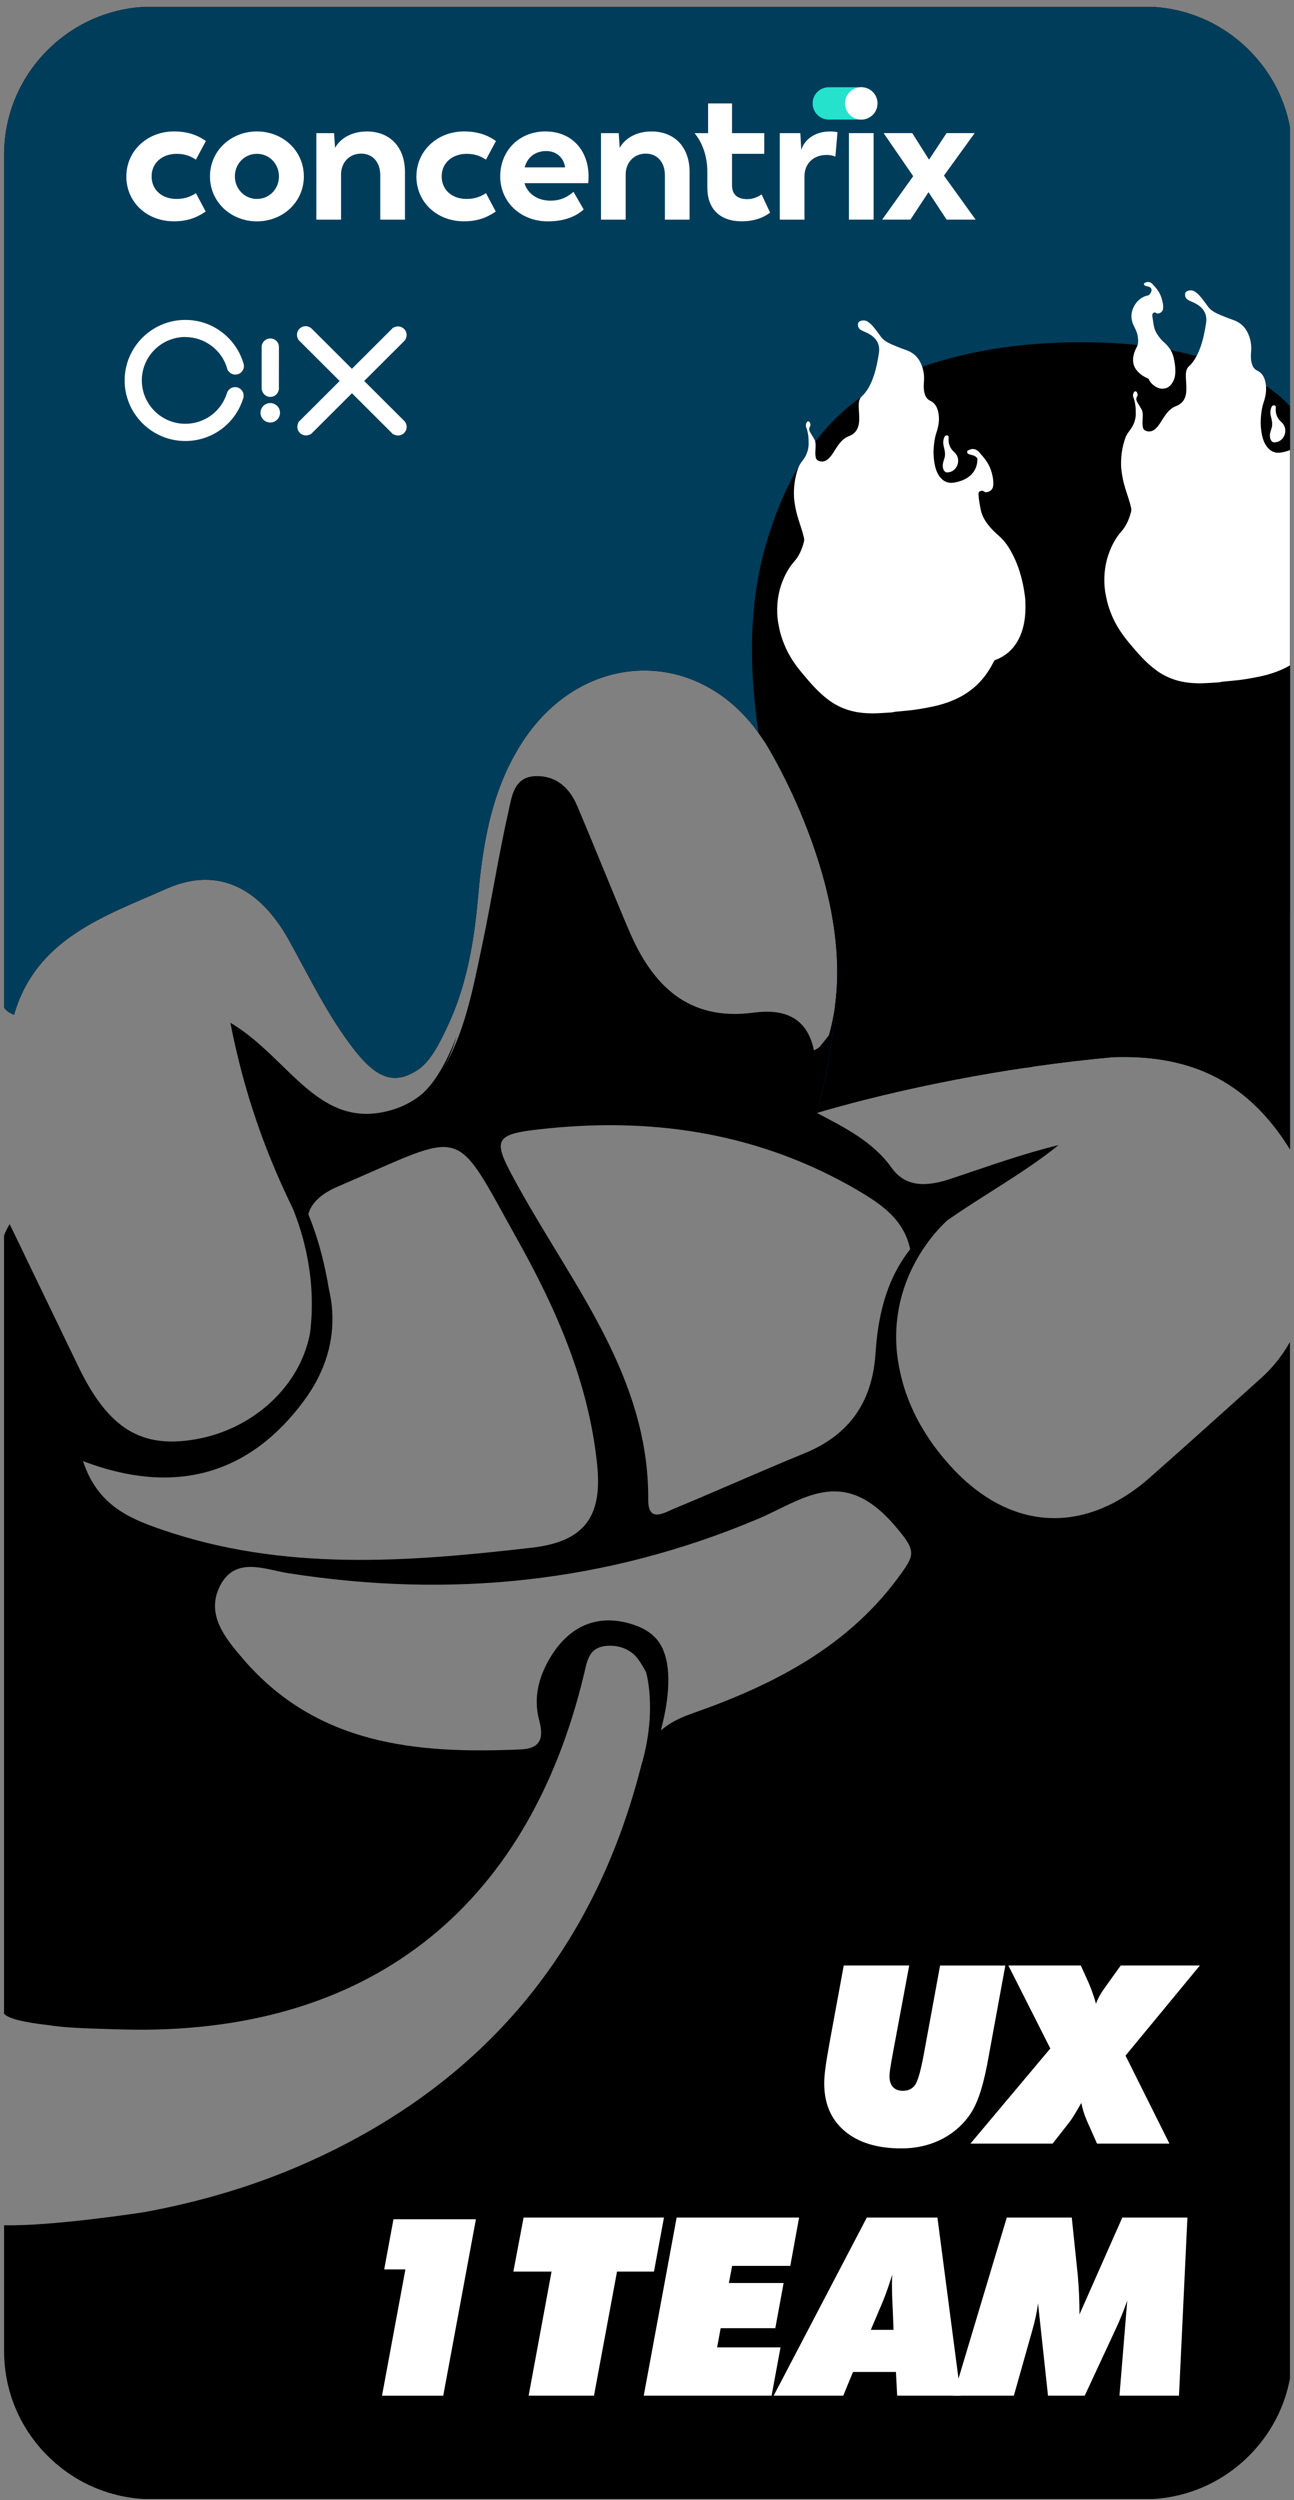 <svg width="160" height="309" viewBox="0 0 160 309" fill="none" xmlns="http://www.w3.org/2000/svg">
<rect x="0" y="0" width="160" height="309" fill="#808080" stroke="none"/>
<g clip-path="url(#clip0_21_9725)">
<path d="M141.435 0.82H18.883C13.974 0.82 9.361 2.726 5.888 6.189C2.416 9.653 0.505 14.254 0.505 19.151V124.508C0.717 124.868 1.093 125.183 1.74 125.419C4.466 115.956 13.011 113.207 20.607 109.837C26.939 107.029 32.124 109.778 35.661 116.099C37.725 119.788 39.563 123.572 41.933 127.134C45.544 132.558 48.053 134.701 51.752 132.164C53.323 131.09 54.419 128.755 55.205 127.124C56.666 124.094 57.58 120.961 58.193 117.749C58.637 115.404 58.924 113.02 59.136 110.606C59.615 105.201 60.48 99.738 62.855 94.806C63.389 93.703 63.986 92.634 64.658 91.609C72.205 80.126 86.721 79.938 94.223 91.225C94.371 91.447 94.519 91.668 94.672 91.89C94.672 91.89 107.109 111.675 102.491 127.961L101.34 129.405C101.133 129.558 100.905 129.701 100.639 129.824C99.799 125.695 96.905 124.666 93.195 125.158C85.086 126.247 80.66 121.779 77.781 115.025C75.593 109.896 73.538 104.709 71.355 99.575C70.422 97.373 68.762 95.861 66.253 95.925C63.547 95.994 63.29 98.413 62.875 100.265C61.615 105.852 60.746 111.517 59.556 117.118C58.499 122.109 57.427 127.907 54.642 132.316C55.407 131.07 56.01 129.641 56.464 128.085C55.358 130.952 53.97 133.583 52.271 135.134C52.256 135.149 52.236 135.169 52.221 135.179C51.189 136.046 49.989 136.711 48.606 137.139C39.419 139.967 35.853 130.765 28.485 126.405C29.986 134.105 32.238 140.785 35.113 147.056C35.113 147.056 35.113 147.056 35.113 147.061C35.458 147.82 35.819 148.569 36.184 149.318C37.419 152.303 39.178 157.978 38.338 164.747C37.138 171.295 31.334 176.65 24.192 177.891C17.436 179.068 13.376 176.551 9.682 168.885C6.921 163.166 4.16 157.446 1.196 151.298C0.895 151.781 0.668 152.249 0.5 152.702V248.886C1.063 249.556 3.335 250 5.933 250.29C7.755 250.591 10.141 250.694 13.272 250.783C14.448 250.822 15.208 250.837 15.208 250.837C45.173 251.62 65.211 236.191 72.224 206.873C72.6 205.297 72.807 203.711 74.778 203.45C76.447 203.233 78.018 203.824 78.951 205.134C79.287 205.607 79.584 206.105 79.875 206.652C79.875 206.652 81.248 211.056 79.44 217.716C79.356 217.987 79.272 218.268 79.198 218.564C73.38 241.122 59.818 257.399 38.417 267.084C31.769 270.095 24.889 272.119 17.851 273.41C17.372 273.484 6.377 275.179 0.505 275.031V290.574C0.505 295.471 2.416 300.072 5.888 303.535C9.361 306.999 13.974 308.905 18.883 308.905H141.435C146.344 308.905 150.957 306.999 154.429 303.535C157.902 300.072 159.813 295.471 159.813 290.574V165.284C158.87 167.112 157.586 168.851 155.857 170.398C151.338 174.452 146.794 178.551 142.205 182.601C134.002 189.843 124.716 189.227 117.392 181.054C113.52 176.733 111.445 172.102 110.907 167.211C109.894 157.087 116.942 150.998 117.165 150.81C121.679 147.648 126.564 145.012 130.895 141.529C126.331 142.637 122.005 144.219 117.634 145.672C114.986 146.554 112.132 146.973 110.265 144.362C107.929 141.09 104.526 139.415 100.984 137.538C104.861 136.391 114.483 133.76 127.018 131.917C126.959 131.937 126.904 131.957 126.845 131.977C127.191 131.912 127.532 131.853 127.877 131.789C130.984 131.346 134.268 130.952 137.676 130.641C146.226 130.385 154.01 132.784 159.818 142.539V19.146C159.818 14.249 157.907 9.648 154.434 6.185C150.962 2.721 146.349 0.815 141.44 0.815L141.435 0.82ZM10.269 180.591C21.53 184.882 30.781 182.315 37.567 173.147C40.002 169.861 41.148 166.383 41.104 162.841C41.104 162.841 41.104 162.831 41.104 162.816C41.089 161.644 40.936 160.461 40.659 159.279C40.249 156.796 39.489 153.352 38.116 150.066C38.56 148.554 39.849 147.475 41.835 146.628C57.975 139.721 55.866 138.701 64.1 153.431C68.871 161.969 72.807 171.014 73.835 181.005C74.467 187.148 72.56 190.503 65.799 191.286C50.369 193.069 35.063 194.237 20.009 189.059C15.92 187.655 12.052 186.015 10.264 180.591H10.269ZM111.48 194.409C105.099 203.42 95.739 208.213 85.728 211.726C84.014 212.327 82.715 212.977 81.707 213.894C82.532 210.775 83.159 206.76 82.023 203.991C82.023 203.991 82.023 203.986 82.023 203.982C81.451 202.553 80.32 201.474 78.344 200.814C74.022 199.365 70.412 200.888 68.031 204.878C66.604 207.267 65.932 209.859 66.663 212.593C67.241 214.746 66.92 216.11 64.396 216.224C51.53 216.785 39.182 215.697 30.035 205.016C27.847 202.464 25.412 199.543 27.205 196.011C29.082 192.311 32.762 193.986 35.671 194.444C55.624 197.572 74.941 195.626 93.62 187.774C99.231 185.414 104.111 181.034 110.561 188.473C113.248 191.572 113.134 192.079 111.48 194.414V194.409ZM106.116 147.16C109.05 148.874 111.791 150.781 112.542 154.407C109.568 158.18 108.561 162.644 108.255 167.294C107.859 173.245 105.059 177.339 99.483 179.62C94.099 181.822 88.79 184.207 83.416 186.438C82.122 186.975 80.132 188.271 80.152 185.355C80.24 170.29 70.97 159.082 64.204 146.884C60.741 140.642 60.647 140.174 67.918 139.45C81.421 138.11 94.272 140.218 106.116 147.15V147.16Z" fill="black"/>
<path d="M126.836 131.986C127.182 131.922 127.523 131.863 127.868 131.799C130.975 131.356 134.259 130.962 137.667 130.651C146.217 130.395 154.001 132.794 159.809 142.549V19.146C159.809 14.249 157.898 9.648 154.425 6.185C150.953 2.721 146.34 0.815 141.431 0.815H18.884C13.975 0.815 9.362 2.721 5.889 6.185C2.417 9.648 0.506 14.249 0.506 19.146V124.503C0.718 124.863 1.094 125.178 1.741 125.414C4.467 115.951 13.011 113.202 20.608 109.832C26.939 107.024 32.126 109.773 35.662 116.094C37.726 119.784 39.564 123.567 41.934 127.129C45.545 132.553 48.054 134.696 51.753 132.159C53.324 131.085 54.42 128.75 55.206 127.119C56.667 124.089 57.581 120.956 58.194 117.744C58.638 115.399 58.925 113.015 59.137 110.601C59.616 105.196 60.48 99.733 62.856 94.802C63.389 93.698 63.987 92.629 64.659 91.604C72.206 80.121 86.721 79.933 94.224 91.22C94.372 91.442 94.52 91.663 94.673 91.885C94.673 91.885 102.334 104.068 103.396 117.187C103.396 117.187 103.396 117.192 103.396 117.202C103.583 119.522 103.563 121.872 103.262 124.188C103 127.932 102.383 132.75 100.966 137.553C104.843 136.405 114.464 133.775 126.999 131.932C126.94 131.952 126.885 131.972 126.826 131.991L126.836 131.986Z" fill="#003D5B"/>
<path d="M104.327 242.925H112.422L110.432 253.605C110.229 254.689 110.106 255.413 110.057 255.778C110.007 256.142 109.982 256.428 109.982 256.625C109.982 257.197 110.126 257.64 110.412 257.95C110.699 258.261 111.109 258.418 111.642 258.418C112.304 258.418 112.808 258.177 113.148 257.689C113.489 257.202 113.84 255.975 114.205 254.014L116.24 242.93H124.306L122.058 255.187C121.747 256.783 121.406 258.083 121.041 259.098C120.675 260.113 120.241 260.956 119.737 261.626C118.804 262.877 117.618 263.842 116.186 264.522C114.754 265.202 113.178 265.537 111.459 265.537C108.476 265.537 106.135 264.823 104.446 263.394C102.757 261.966 101.912 260 101.912 257.492C101.912 256.98 101.962 256.34 102.065 255.576C102.164 254.807 102.342 253.733 102.594 252.349L104.327 242.935V242.925Z" fill="white"/>
<path d="M119.99 264.946L129.868 253.186L124.682 242.929H133.637L134.6 245.048C134.783 245.481 134.951 245.915 135.104 246.348C135.262 246.787 135.4 247.225 135.519 247.664C135.627 247.334 135.785 246.989 135.988 246.634C136.19 246.279 136.457 245.875 136.788 245.422L138.581 242.925H148.365L139.168 254.068L144.596 264.941H135.642L134.378 262.084C134.215 261.714 134.081 261.345 133.973 260.985C133.864 260.625 133.77 260.271 133.701 259.916C133.38 260.487 133.089 260.98 132.832 261.399C132.575 261.813 132.382 262.103 132.249 262.266L130.155 264.941H119.99V264.946Z" fill="white"/>
<path d="M47.234 296.101L50.129 280.489H47.506L48.652 274.291H58.846L54.806 296.101H47.234Z" fill="white"/>
<path d="M65.363 296.1L68.198 280.759H63.477L64.741 274.084H82.097L80.862 280.759H76.293L73.444 296.1H65.363Z" fill="white"/>
<path d="M79.597 296.1L83.666 274.084H98.805L97.718 280.055H90.527L90.122 282.173H96.893L95.866 287.755H89.109L88.67 290.129H96.508L95.406 296.1H79.592H79.597Z" fill="white"/>
<path d="M95.661 296.1L107.179 274.084H115.911L118.791 296.1H110.933L110.78 293.169H105.47L104.265 296.1H95.656H95.661ZM107.663 287.962H110.483L110.394 285.602C110.384 285.474 110.375 285.286 110.365 285.045C110.315 284.065 110.291 283.272 110.291 282.671C110.291 282.271 110.291 281.961 110.3 281.744C110.3 281.528 110.315 281.326 110.325 281.133C110.142 281.725 109.96 282.296 109.767 282.838C109.574 283.385 109.397 283.873 109.224 284.306L107.673 287.962H107.663Z" fill="white"/>
<path d="M117.883 296.1L124.486 274.084H132.522L133.263 281.212C133.332 281.976 133.386 282.754 133.421 283.557C133.456 284.36 133.475 285.193 133.475 286.055L138.77 274.084H146.821L145.778 296.1H138.419L139.382 284.341C139.19 284.892 138.977 285.464 138.74 286.055C138.503 286.646 138.241 287.252 137.95 287.873L134.122 296.1H129.583L128.349 284.671C128.279 285.242 128.176 285.823 128.047 286.415C127.919 287.006 127.761 287.617 127.578 288.247L125.36 296.1H117.883Z" fill="white"/>
<path d="M45.028 47.089L49.987 42.143L50.13 42L50.11 41.98C50.219 41.808 50.278 41.611 50.278 41.409C50.278 40.822 49.799 40.344 49.206 40.344C49.004 40.344 48.806 40.404 48.639 40.507L48.619 40.487L48.471 40.635L43.512 45.581L38.583 40.665C38.38 40.443 38.094 40.315 37.792 40.315C37.205 40.315 36.721 40.793 36.721 41.379C36.721 41.601 36.785 41.808 36.908 41.985L36.898 41.995L37.037 42.143L41.996 47.089L37.037 52.035L36.894 52.178L36.918 52.203C36.819 52.37 36.765 52.557 36.765 52.754C36.765 53.34 37.244 53.818 37.837 53.818C38.035 53.818 38.222 53.764 38.39 53.666L38.41 53.685L38.558 53.547L43.517 48.601L48.476 53.547L48.619 53.69L48.644 53.666C48.811 53.769 49.009 53.828 49.212 53.828C49.799 53.828 50.283 53.35 50.283 52.764C50.283 52.464 50.155 52.178 49.933 51.976L45.033 47.089H45.028Z" fill="white"/>
<path d="M33.418 49.817C32.756 49.817 32.213 50.354 32.213 51.019C32.213 51.684 32.751 52.221 33.418 52.221C34.085 52.221 34.623 51.684 34.623 51.019C34.623 50.354 34.085 49.817 33.418 49.817Z" fill="white"/>
<path d="M22.919 41.659C25.285 41.659 27.404 43.235 28.076 45.496C28.081 45.526 28.091 45.556 28.1 45.58V45.59L28.11 45.62L28.17 45.836L28.214 45.817C28.407 46.117 28.738 46.299 29.103 46.299C29.686 46.299 30.16 45.826 30.16 45.245C30.16 45.181 30.155 45.122 30.145 45.063L30.13 45.009C30.125 44.979 30.116 44.95 30.106 44.92L30.096 44.881C29.641 43.368 28.698 42.008 27.429 41.053C26.12 40.062 24.559 39.54 22.91 39.54C18.776 39.54 15.412 42.9 15.412 47.024C15.412 51.147 18.776 54.507 22.91 54.507C26.194 54.507 29.069 52.408 30.056 49.28L30.116 49.098H30.106C30.116 49.029 30.125 48.969 30.125 48.901C30.125 48.319 29.651 47.846 29.069 47.846C28.579 47.846 28.145 48.191 28.036 48.664C27.315 50.886 25.261 52.379 22.915 52.379C19.946 52.379 17.536 49.97 17.536 47.014C17.536 44.058 19.951 41.649 22.915 41.649L22.919 41.659Z" fill="white"/>
<path d="M33.422 49.058C33.941 49.058 34.371 48.689 34.464 48.201H34.484V47.999L34.489 42.955C34.489 42.935 34.489 42.915 34.489 42.895C34.489 42.309 34.01 41.831 33.422 41.831C32.904 41.831 32.469 42.201 32.375 42.688H32.355V42.891V47.999V48.201H32.385C32.479 48.689 32.909 49.058 33.422 49.058Z" fill="white"/>
<path d="M106.494 10.78H102.484C101.376 10.78 100.479 11.675 100.479 12.78C100.479 13.885 101.376 14.78 102.484 14.78H106.494C107.602 14.78 108.499 13.885 108.499 12.78C108.499 11.675 107.602 10.78 106.494 10.78Z" fill="#25E2CC"/>
<path d="M15.624 21.802C15.624 18.688 18.163 16.245 21.521 16.245C23.64 16.245 24.83 16.988 25.458 17.432L24.223 19.733C23.734 19.407 22.988 19.013 21.867 19.013C20.005 19.013 18.745 20.176 18.745 21.802C18.745 23.427 19.98 24.59 21.823 24.59C23.013 24.59 23.734 24.196 24.223 23.871L25.433 26.147C24.781 26.566 23.64 27.354 21.516 27.354C18.089 27.354 15.619 24.935 15.619 21.797L15.624 21.802Z" fill="white"/>
<path d="M25.963 21.802C25.963 18.639 28.551 16.245 31.766 16.245C34.981 16.245 37.57 18.639 37.57 21.802C37.57 24.964 34.981 27.359 31.766 27.359C28.551 27.359 25.963 24.964 25.963 21.802ZM34.493 21.802C34.493 20.27 33.327 19.013 31.766 19.013C30.206 19.013 29.04 20.27 29.04 21.802C29.04 23.334 30.23 24.59 31.766 24.59C33.302 24.59 34.493 23.358 34.493 21.802Z" fill="white"/>
<path d="M50.072 21.245V27.147H47.02V21.663C47.02 20.038 46.066 18.988 44.664 18.988C43.128 18.988 42.169 20.151 42.169 21.57V27.147H39.117V16.456H41.31L41.429 18.269C42.056 17.156 43.409 16.249 45.365 16.249C48.23 16.249 50.072 18.2 50.072 21.245Z" fill="white"/>
<path d="M51.489 21.802C51.489 18.688 54.028 16.245 57.386 16.245C59.505 16.245 60.696 16.988 61.323 17.432L60.088 19.733C59.599 19.407 58.853 19.013 57.732 19.013C55.87 19.013 54.611 20.176 54.611 21.802C54.611 23.427 55.846 24.59 57.688 24.59C58.878 24.59 59.599 24.196 60.088 23.871L61.298 26.147C60.646 26.566 59.505 27.354 57.382 27.354C53.954 27.354 51.484 24.935 51.484 21.797L51.489 21.802Z" fill="white"/>
<path d="M72.73 22.639H64.853C65.203 23.871 66.389 24.802 68.068 24.802C69.629 24.802 70.444 24.083 70.913 23.708L72.172 25.895C71.52 26.477 70.192 27.359 67.747 27.359C64.344 27.359 61.85 24.94 61.85 21.802C61.85 18.663 64.156 16.245 67.441 16.245C70.725 16.245 72.775 18.614 72.775 21.821C72.775 22.215 72.73 22.634 72.73 22.634V22.639ZM64.877 20.688H69.866C69.727 19.481 68.769 18.668 67.559 18.668C66.231 18.668 65.228 19.368 64.877 20.688Z" fill="white"/>
<path d="M85.265 21.245V27.147H82.213V21.663C82.213 20.038 81.26 18.988 79.857 18.988C78.321 18.988 77.363 20.151 77.363 21.57V27.147H74.311V16.456H76.504L76.622 18.269C77.249 17.156 78.603 16.249 80.558 16.249C83.423 16.249 85.265 18.2 85.265 21.245Z" fill="white"/>
<path d="M103.552 16.338L103.295 19.358C102.994 19.24 102.712 19.151 102.223 19.151C100.524 19.151 99.472 20.264 99.472 21.777V27.147H96.42V16.456H98.959L99.077 18.55C99.448 17.249 100.776 16.249 102.618 16.249C102.944 16.249 103.27 16.274 103.552 16.343V16.338Z" fill="white"/>
<path d="M104.967 16.454H108.019V27.145H104.967V16.454Z" fill="white"/>
<path d="M117.046 27.145L114.808 23.75L112.571 27.145H109.074L112.917 21.775L109.257 16.454H112.798L114.873 19.73L117.041 16.454H120.513L116.715 21.706L120.632 27.145H117.041H117.046Z" fill="white"/>
<path d="M94.171 24.032C93.89 24.195 93.307 24.614 92.398 24.614C91.302 24.614 90.512 24.151 90.512 22.894V19.012H94.498V16.455H90.512V12.785H87.553V16.455H85.879C86.882 17.687 87.459 19.332 87.459 21.239V23.19C87.459 25.865 89.07 27.353 91.702 27.353C93.727 27.353 94.804 26.584 95.219 26.284L94.171 24.027V24.032Z" fill="white"/>
<path d="M106.494 14.78C107.601 14.78 108.499 13.885 108.499 12.78C108.499 11.675 107.601 10.78 106.494 10.78C105.386 10.78 104.488 11.675 104.488 12.78C104.488 13.885 105.386 14.78 106.494 14.78Z" fill="white"/>
<path d="M137.937 42.417C129.141 41.934 119.752 42.875 111.568 46.27C102.391 50.078 97.462 57.901 94.74 67.183C92.513 74.779 92.636 82.701 93.792 90.588C93.94 90.795 94.089 91.007 94.232 91.224C94.38 91.445 94.528 91.667 94.681 91.889C94.681 91.889 100.534 101.205 102.722 112.309C116.981 114.496 131.408 115.619 145.84 115.669C150.265 115.683 154.829 115.565 158.869 113.767C159.19 113.624 159.511 113.467 159.807 113.274V50.561C154.977 44.861 144.6 42.787 137.937 42.422V42.417Z" fill="black"/>
<path d="M159.809 142.552V81.666C156.54 80.73 153.492 78.548 150.099 78.4C147.042 78.267 144.143 78.602 141.436 77.178C138.73 75.754 135.534 69.38 131.45 70.069C126.402 70.922 125.449 79.336 123.725 80.853C121.152 83.12 116.479 84.351 113.146 85.174C109.812 85.996 106.364 86.765 103.549 88.731C100.739 90.696 99.104 94.618 99.978 97.928L98.981 100.401C100.926 104.998 102.902 110.988 103.406 117.191C103.406 117.191 103.406 117.196 103.406 117.206C103.594 119.526 103.574 121.876 103.272 124.191C103.011 127.935 102.393 132.753 100.976 137.557C104.853 136.409 114.474 133.778 127.009 131.936C126.95 131.955 126.896 131.975 126.837 131.995C127.182 131.931 127.523 131.872 127.869 131.808C130.975 131.364 134.26 130.97 137.668 130.66C146.217 130.404 154.001 132.803 159.809 142.557V142.552Z" fill="black"/>
<path d="M136.587 72.652C136.459 71.09 136.631 69.573 137.214 68.11C137.56 67.238 138.009 66.42 138.632 65.715C139.274 64.986 139.634 64.129 139.866 63.203C139.911 63.026 139.876 62.843 139.837 62.671C139.619 61.72 139.249 60.818 138.997 59.877C138.893 59.498 138.814 59.114 138.75 58.725C138.701 58.419 138.651 58.109 138.632 57.803C138.563 56.542 138.726 55.306 139.15 54.114C139.284 53.739 139.531 53.419 139.763 53.099C140.183 52.517 140.429 51.892 140.439 51.163C140.444 50.453 140.395 49.758 140.133 49.089C140.059 48.896 140.084 48.685 140.197 48.497C140.311 48.31 140.484 48.315 140.588 48.512C140.672 48.665 140.701 48.837 140.607 48.985C140.425 49.271 140.504 49.522 140.662 49.778C140.815 50.034 140.973 50.295 141.126 50.552C141.314 50.867 141.309 51.222 141.294 51.566C141.279 51.971 141.235 52.37 141.304 52.769C141.343 53 141.467 53.178 141.709 53.261C142.227 53.444 142.647 53.251 143.013 52.857C143.413 52.429 143.674 51.907 144.005 51.429C144.376 50.897 144.786 50.424 145.438 50.182C146.228 49.887 146.613 49.251 146.677 48.419C146.727 47.803 146.648 47.192 146.628 46.576C146.618 46.187 146.628 45.803 146.85 45.458C146.949 45.305 147.102 45.206 147.221 45.074C147.848 44.369 148.223 43.536 148.52 42.655C148.811 41.778 148.974 40.881 149.122 39.97C149.32 38.728 148.712 37.989 147.833 37.516C147.532 37.354 147.206 37.24 146.909 37.078C146.628 36.92 146.514 36.654 146.534 36.344C146.544 36.132 146.702 35.999 146.89 35.94C147.151 35.861 147.423 35.861 147.675 36.004C148.154 36.28 148.475 36.708 148.801 37.132C148.989 37.368 149.162 37.615 149.339 37.861C149.661 38.309 150.11 38.58 150.599 38.802C151.216 39.078 151.844 39.324 152.481 39.546C153.449 39.881 154.076 40.536 154.427 41.477C154.659 42.098 154.748 42.728 154.698 43.394C154.654 43.97 154.634 44.551 154.842 45.113C154.96 45.438 155.168 45.675 155.484 45.822C156.012 46.074 156.284 46.532 156.427 47.069C156.669 47.985 156.536 48.877 156.239 49.758C156.022 50.404 155.938 51.079 155.894 51.759C155.859 52.306 155.894 52.847 155.973 53.38C156.086 54.109 156.284 54.818 156.797 55.385C157.252 55.882 157.805 56.045 158.477 55.922C159.03 55.818 159.548 55.66 160.023 55.36C160.852 54.833 161.277 54.064 161.307 53.089C161.312 52.862 161.129 52.734 160.941 52.636C160.793 52.557 160.63 52.537 160.477 52.488C160.442 52.478 160.398 52.473 160.363 52.458C160.215 52.404 160.047 52.36 160.037 52.163C160.023 51.951 160.215 51.921 160.353 51.862C160.803 51.67 161.198 51.823 161.499 52.153C162.082 52.793 162.645 53.458 162.942 54.291C163.144 54.857 163.272 55.449 163.277 56.05C163.277 56.532 163.139 56.892 162.675 57.059C162.492 57.124 162.295 57.178 162.097 57.015C161.954 56.892 161.761 56.931 161.598 57.015C161.455 57.094 161.435 57.237 161.44 57.39C161.465 58.015 161.593 58.626 161.707 59.232C161.865 60.104 162.344 60.828 162.917 61.493C163.307 61.947 163.771 62.321 164.201 62.735C164.848 63.361 165.312 64.119 165.712 64.912C166.152 65.784 166.488 66.701 166.735 67.647C166.893 68.262 167.026 68.883 167.115 69.519C167.155 69.819 167.214 70.12 167.229 70.42C167.298 71.878 167.219 73.317 166.671 74.696C166.068 76.209 165.036 77.293 163.495 77.869C163.406 77.903 163.376 77.957 163.342 78.031C162.981 78.751 162.566 79.43 162.057 80.056C160.951 81.421 159.548 82.372 157.914 82.992C157.267 83.239 156.6 83.436 155.923 83.584C155.385 83.702 154.842 83.8 154.298 83.894C153.276 84.071 152.244 84.15 151.211 84.249C151.019 84.268 150.841 84.332 150.643 84.342C149.903 84.377 149.162 84.451 148.421 84.456C147.334 84.456 146.258 84.347 145.215 84.002C144.425 83.741 143.694 83.367 143.022 82.884C141.684 81.923 140.637 80.682 139.59 79.43C138.721 78.391 137.975 77.273 137.456 76.016C137.16 75.302 136.918 74.568 136.78 73.809C136.705 73.42 136.621 73.036 136.597 72.637L136.587 72.652Z" fill="white"/>
<path d="M142.493 39.202C142.626 39.823 142.616 40.473 142.937 41.054C143.199 41.522 143.515 41.951 143.92 42.306C144.508 42.818 144.942 43.419 145.115 44.183C145.239 44.73 145.337 45.281 145.328 45.848C145.328 46.316 145.268 46.759 145.036 47.173C144.824 47.557 144.547 47.882 144.103 47.996C143.648 48.109 143.219 48.011 142.828 47.754C142.488 47.533 142.216 47.242 142.038 46.868C142.004 46.794 141.939 46.784 141.885 46.759C141.366 46.523 140.897 46.207 140.547 45.764C140.028 45.109 139.998 44.37 140.25 43.601C140.334 43.345 140.443 43.099 140.571 42.862C140.774 42.483 140.739 42.074 140.695 41.665C140.64 41.197 140.453 40.773 140.235 40.36C139.746 39.414 139.796 38.483 140.384 37.581C140.695 37.108 141.12 36.793 141.643 36.586C141.727 36.552 141.811 36.561 141.895 36.537C142.167 36.458 142.448 36.034 142.374 35.758C142.305 35.502 142.068 35.433 141.841 35.384C141.752 35.364 141.658 35.354 141.579 35.3C141.52 35.256 141.436 35.221 141.441 35.118C141.441 35.014 141.525 34.97 141.599 34.936C141.885 34.793 142.241 34.832 142.463 35.064C142.952 35.576 143.406 36.123 143.614 36.818C143.742 37.251 143.866 37.694 143.806 38.158C143.767 38.507 143.466 38.759 143.11 38.749C143.061 38.749 143.026 38.734 142.986 38.704C142.878 38.626 142.764 38.576 142.626 38.665C142.483 38.754 142.468 38.877 142.483 39.025C142.488 39.084 142.493 39.143 142.497 39.202H142.493Z" fill="white"/>
<path d="M157.718 54.67C157.333 54.754 157.115 54.463 157.046 54.113C156.972 53.729 157.076 53.364 157.199 53.015C157.397 52.473 157.269 51.965 157.14 51.448C157.041 51.059 157.056 50.67 157.229 50.295C157.293 50.153 157.407 50.074 157.575 50.108C157.772 50.148 157.753 50.305 157.743 50.438C157.688 51.128 157.93 51.724 158.434 52.163C159.299 52.916 158.953 54.296 157.95 54.621C157.871 54.645 157.792 54.645 157.718 54.66V54.67Z" fill="white"/>
<path d="M96.136 76.367C96.007 74.806 96.18 73.288 96.763 71.825C97.109 70.953 97.558 70.135 98.18 69.431C98.823 68.702 99.183 67.845 99.415 66.918C99.46 66.741 99.425 66.559 99.386 66.386C99.168 65.436 98.798 64.534 98.546 63.593C98.442 63.214 98.363 62.829 98.299 62.44C98.25 62.135 98.2 61.824 98.18 61.519C98.111 60.258 98.274 59.021 98.699 57.829C98.832 57.455 99.079 57.135 99.312 56.814C99.731 56.233 99.978 55.607 99.988 54.878C99.993 54.169 99.944 53.474 99.682 52.804C99.608 52.612 99.633 52.4 99.746 52.213C99.86 52.026 100.033 52.031 100.136 52.228C100.22 52.38 100.25 52.553 100.156 52.701C99.973 52.986 100.052 53.238 100.21 53.494C100.364 53.75 100.522 54.011 100.675 54.267C100.862 54.583 100.857 54.937 100.843 55.282C100.828 55.686 100.783 56.085 100.853 56.484C100.892 56.716 101.016 56.893 101.258 56.977C101.776 57.159 102.196 56.967 102.561 56.573C102.961 56.144 103.223 55.622 103.554 55.144C103.925 54.612 104.335 54.139 104.986 53.898C105.777 53.602 106.162 52.967 106.226 52.134C106.276 51.518 106.197 50.907 106.177 50.292C106.167 49.902 106.177 49.518 106.399 49.173C106.498 49.021 106.651 48.922 106.769 48.789C107.397 48.085 107.772 47.252 108.068 46.37C108.36 45.493 108.523 44.597 108.671 43.685C108.869 42.444 108.261 41.705 107.382 41.232C107.081 41.069 106.755 40.956 106.458 40.793C106.177 40.636 106.063 40.37 106.083 40.059C106.093 39.847 106.251 39.715 106.439 39.655C106.7 39.577 106.972 39.577 107.224 39.719C107.703 39.995 108.024 40.424 108.35 40.848C108.538 41.084 108.71 41.33 108.888 41.577C109.209 42.025 109.659 42.296 110.148 42.518C110.765 42.794 111.392 43.04 112.03 43.262C112.998 43.597 113.625 44.252 113.976 45.193C114.208 45.813 114.297 46.444 114.247 47.109C114.203 47.685 114.183 48.267 114.39 48.828C114.509 49.154 114.716 49.39 115.032 49.538C115.561 49.789 115.833 50.247 115.976 50.784C116.218 51.701 116.084 52.592 115.788 53.474C115.571 54.12 115.487 54.794 115.442 55.474C115.408 56.021 115.442 56.563 115.521 57.095C115.635 57.824 115.833 58.534 116.346 59.1C116.801 59.598 117.354 59.76 118.025 59.637C118.579 59.534 119.097 59.376 119.571 59.075C120.401 58.548 120.826 57.78 120.856 56.804C120.86 56.578 120.678 56.45 120.49 56.351C120.342 56.272 120.179 56.253 120.026 56.203C119.991 56.194 119.947 56.189 119.912 56.174C119.764 56.12 119.596 56.075 119.586 55.878C119.571 55.666 119.764 55.637 119.902 55.578C120.352 55.386 120.747 55.538 121.048 55.868C121.631 56.509 122.194 57.174 122.49 58.006C122.693 58.573 122.821 59.164 122.826 59.765C122.826 60.248 122.688 60.608 122.224 60.775C122.041 60.839 121.843 60.893 121.646 60.731C121.503 60.608 121.31 60.647 121.147 60.731C121.004 60.81 120.984 60.953 120.989 61.105C121.014 61.731 121.142 62.342 121.256 62.948C121.414 63.82 121.893 64.544 122.466 65.209C122.856 65.662 123.32 66.037 123.75 66.45C124.397 67.076 124.861 67.835 125.261 68.628C125.701 69.5 126.037 70.416 126.284 71.362C126.442 71.978 126.575 72.599 126.664 73.234C126.703 73.535 126.763 73.835 126.777 74.136C126.847 75.594 126.768 77.032 126.219 78.412C125.617 79.924 124.585 81.008 123.044 81.584C122.955 81.619 122.925 81.673 122.89 81.747C122.53 82.466 122.115 83.146 121.606 83.772C120.5 85.136 119.097 86.087 117.462 86.708C116.815 86.954 116.149 87.151 115.472 87.299C114.934 87.417 114.39 87.516 113.847 87.609C112.825 87.787 111.792 87.866 110.76 87.964C110.568 87.984 110.39 88.048 110.192 88.058C109.451 88.092 108.711 88.166 107.97 88.171C106.883 88.171 105.806 88.063 104.764 87.718C103.974 87.457 103.243 87.082 102.571 86.6C101.233 85.639 100.186 84.397 99.139 83.146C98.269 82.107 97.524 80.988 97.005 79.732C96.709 79.018 96.467 78.284 96.328 77.525C96.254 77.136 96.17 76.752 96.146 76.353L96.136 76.367Z" fill="white"/>
<path d="M117.267 58.381C116.882 58.465 116.664 58.174 116.595 57.824C116.521 57.44 116.625 57.075 116.748 56.726C116.946 56.184 116.817 55.676 116.689 55.159C116.59 54.77 116.605 54.381 116.778 54.006C116.842 53.863 116.956 53.785 117.124 53.819C117.321 53.858 117.301 54.016 117.292 54.149C117.237 54.839 117.479 55.435 117.983 55.873C118.847 56.627 118.502 58.007 117.499 58.332C117.42 58.356 117.341 58.356 117.267 58.371V58.381Z" fill="white"/>
</g>
<defs>
<clipPath id="clip0_21_9725">
<rect width="159" height="308" fill="white" transform="translate(0.5 0.867)"/>
</clipPath>
</defs>
</svg>
